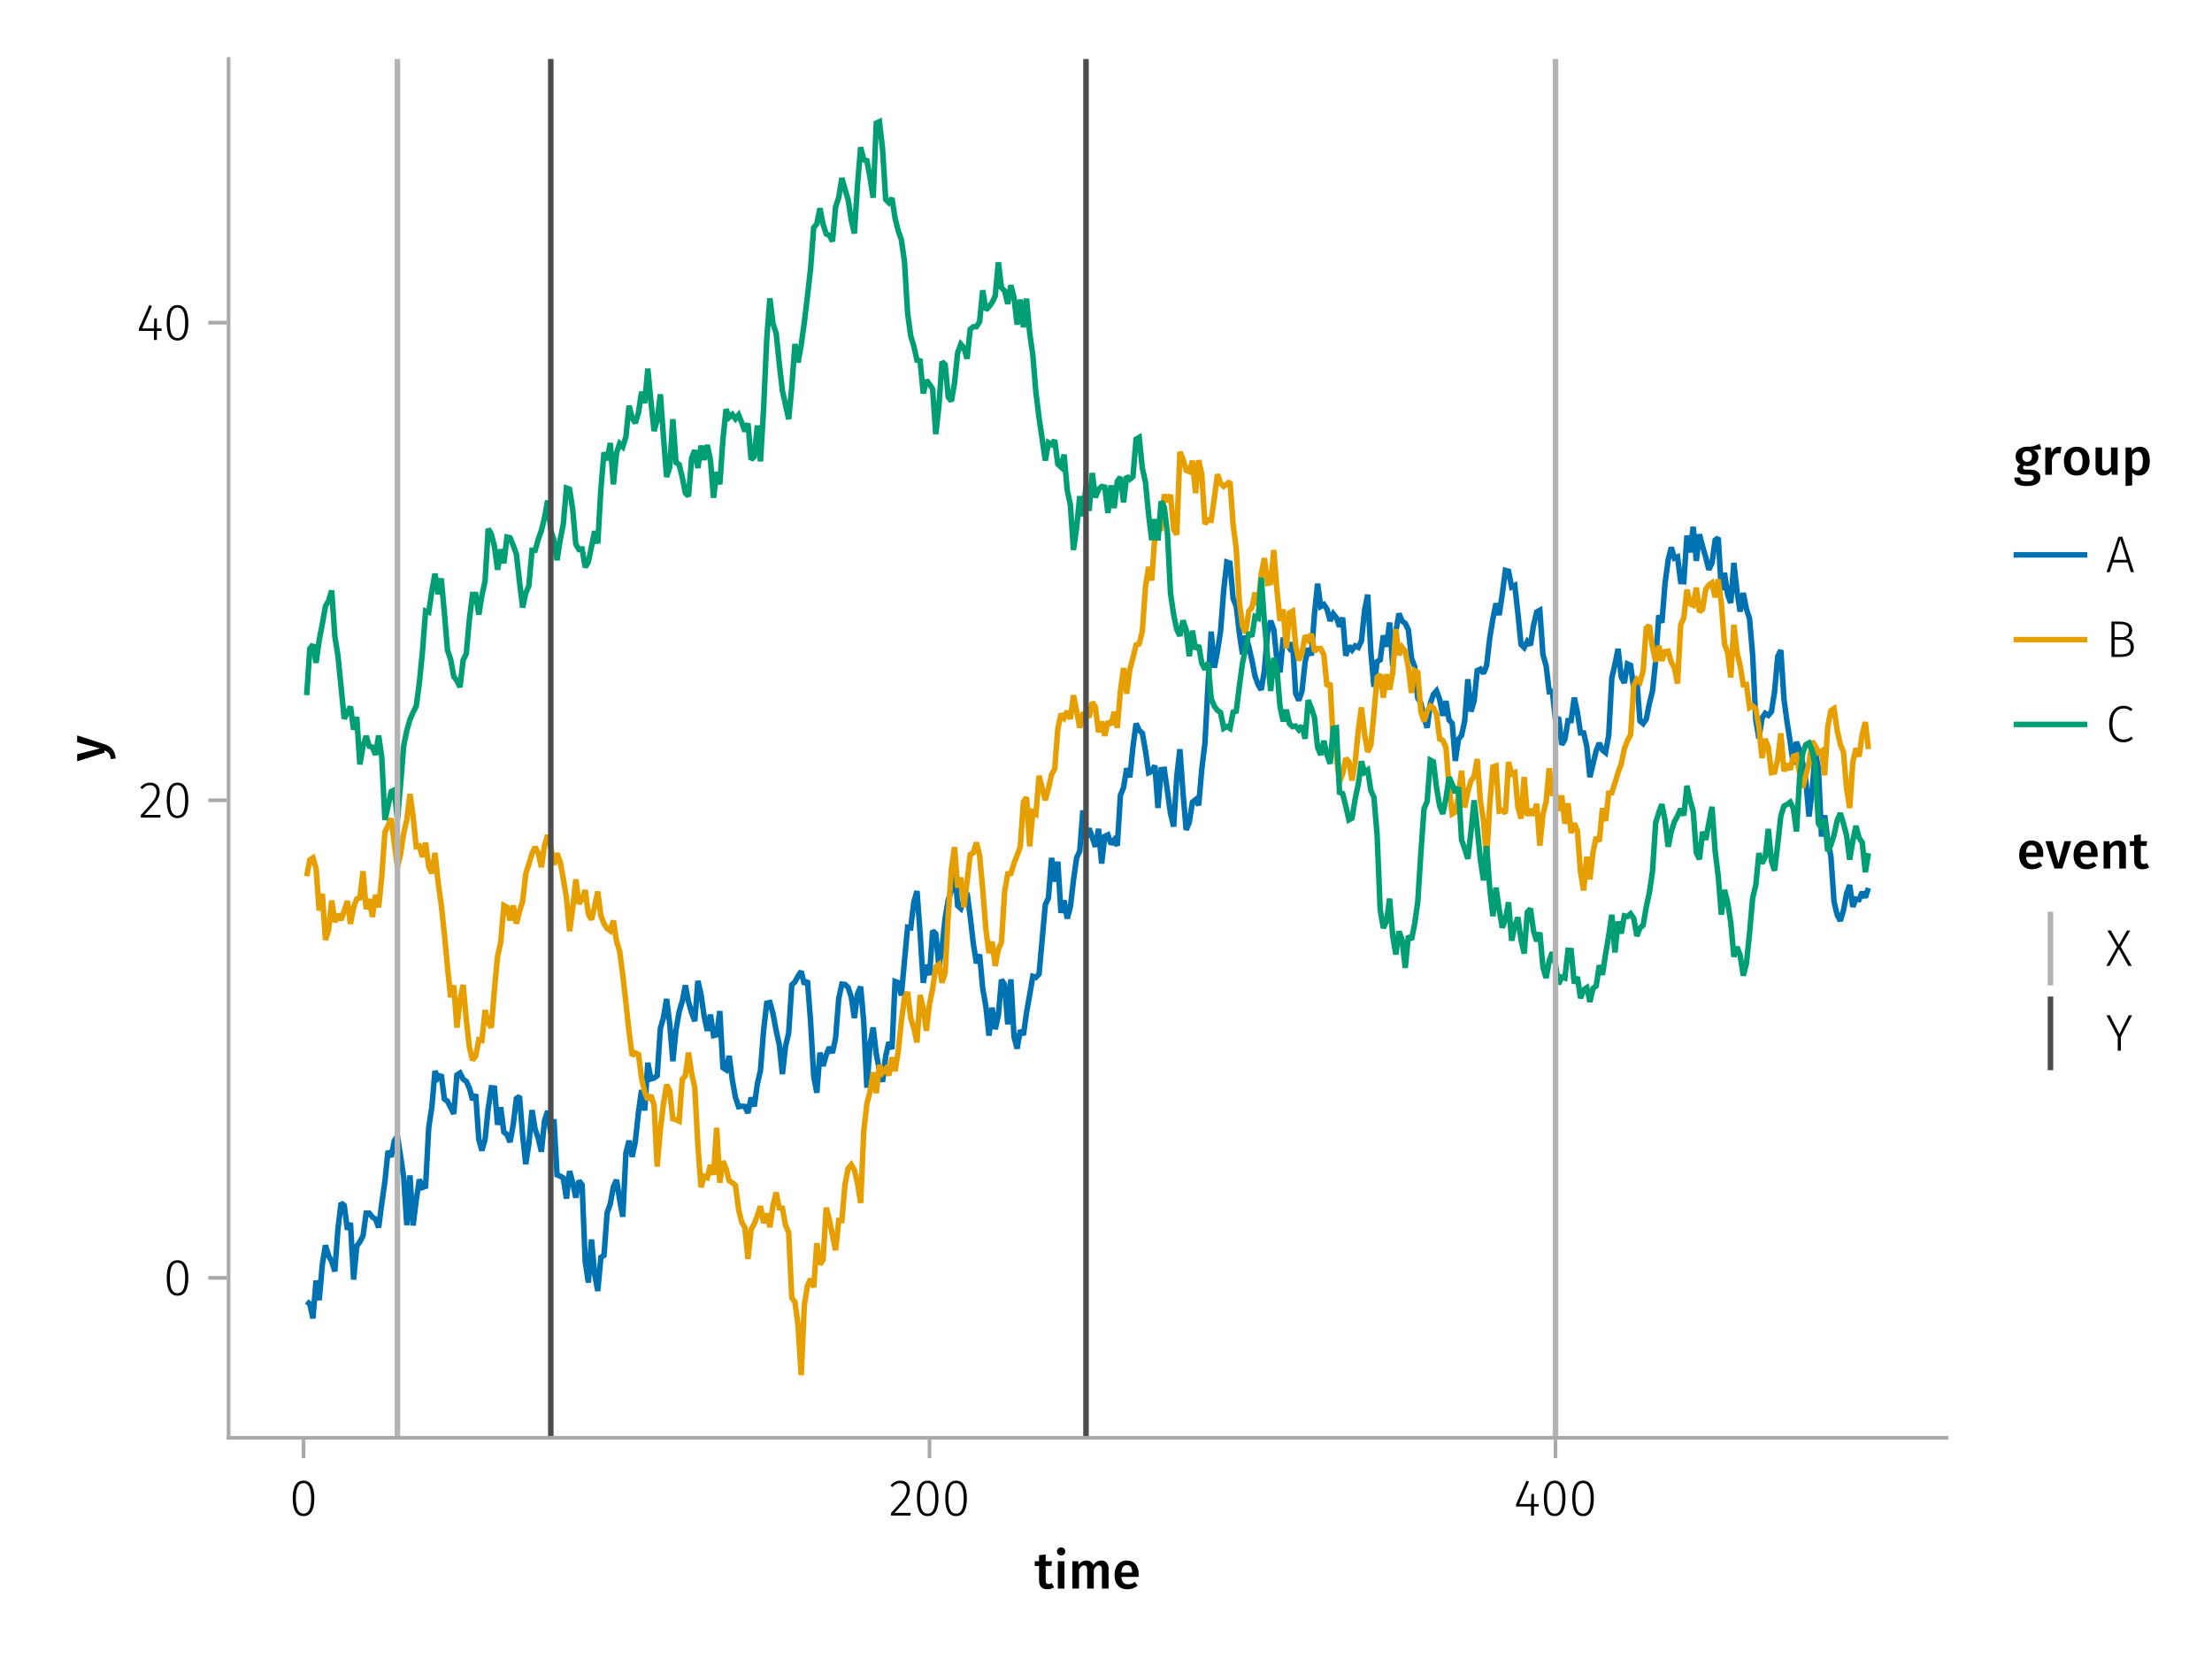 <?xml version="1.0" encoding="UTF-8"?>
<svg xmlns="http://www.w3.org/2000/svg" xmlns:xlink="http://www.w3.org/1999/xlink" width="600" height="450" viewBox="0 0 600 450">
<defs>
<g>
<g id="glyph-0-0-5431f68d">
<path d="M 5.312 -0.344 C 5.051 -0.156 4.758 -0.02 4.438 0.062 C 4.125 0.156 3.797 0.203 3.453 0.203 C 2.723 0.203 2.172 0 1.797 -0.406 C 1.422 -0.812 1.234 -1.414 1.234 -2.219 L 1.234 -6.125 L 0.062 -6.125 L 0.062 -7.406 L 1.234 -7.406 L 1.234 -9.047 L 3.031 -9.25 L 3.031 -7.406 L 4.75 -7.406 L 4.562 -6.125 L 3.031 -6.125 L 3.031 -2.25 C 3.031 -1.883 3.094 -1.625 3.219 -1.469 C 3.344 -1.312 3.539 -1.234 3.812 -1.234 C 4.082 -1.234 4.375 -1.32 4.688 -1.5 Z M 5.312 -0.344 "/>
</g>
<g id="glyph-0-1-5431f68d">
<path d="M 2.875 -7.406 L 2.875 0 L 1.078 0 L 1.078 -7.406 Z M 1.969 -11.156 C 2.301 -11.156 2.57 -11.051 2.781 -10.844 C 2.988 -10.633 3.094 -10.375 3.094 -10.062 C 3.094 -9.758 2.988 -9.504 2.781 -9.297 C 2.57 -9.086 2.301 -8.984 1.969 -8.984 C 1.633 -8.984 1.363 -9.086 1.156 -9.297 C 0.945 -9.504 0.844 -9.758 0.844 -10.062 C 0.844 -10.375 0.945 -10.633 1.156 -10.844 C 1.363 -11.051 1.633 -11.156 1.969 -11.156 Z M 1.969 -11.156 "/>
</g>
<g id="glyph-1-0-5431f68d">
<path d="M 8.938 -7.609 C 9.531 -7.609 10.004 -7.406 10.359 -7 C 10.711 -6.594 10.891 -6.047 10.891 -5.359 L 10.891 0 L 9.094 0 L 9.094 -5.078 C 9.094 -5.867 8.82 -6.266 8.281 -6.266 C 8 -6.266 7.75 -6.172 7.531 -5.984 C 7.32 -5.805 7.109 -5.531 6.891 -5.156 L 6.891 0 L 5.094 0 L 5.094 -5.078 C 5.094 -5.867 4.82 -6.266 4.281 -6.266 C 3.988 -6.266 3.734 -6.172 3.516 -5.984 C 3.305 -5.805 3.094 -5.531 2.875 -5.156 L 2.875 0 L 1.078 0 L 1.078 -7.406 L 2.625 -7.406 L 2.766 -6.438 C 3.328 -7.219 4.039 -7.609 4.906 -7.609 C 5.344 -7.609 5.719 -7.5 6.031 -7.281 C 6.344 -7.062 6.566 -6.758 6.703 -6.375 C 7.004 -6.77 7.332 -7.07 7.688 -7.281 C 8.051 -7.5 8.469 -7.609 8.938 -7.609 Z M 8.938 -7.609 "/>
</g>
<g id="glyph-2-0-5431f68d">
<path d="M 7.156 -3.875 C 7.156 -3.781 7.141 -3.539 7.109 -3.156 L 2.469 -3.156 C 2.52 -2.438 2.703 -1.922 3.016 -1.609 C 3.336 -1.297 3.758 -1.141 4.281 -1.141 C 4.613 -1.141 4.922 -1.191 5.203 -1.297 C 5.492 -1.41 5.801 -1.582 6.125 -1.812 L 6.875 -0.781 C 6.051 -0.125 5.133 0.203 4.125 0.203 C 3 0.203 2.129 -0.141 1.516 -0.828 C 0.91 -1.516 0.609 -2.457 0.609 -3.656 C 0.609 -4.406 0.738 -5.082 1 -5.688 C 1.258 -6.289 1.633 -6.758 2.125 -7.094 C 2.625 -7.438 3.211 -7.609 3.891 -7.609 C 4.93 -7.609 5.734 -7.281 6.297 -6.625 C 6.867 -5.969 7.156 -5.051 7.156 -3.875 Z M 5.375 -4.391 C 5.375 -5.691 4.895 -6.344 3.938 -6.344 C 3.5 -6.344 3.156 -6.18 2.906 -5.859 C 2.656 -5.535 2.508 -5.02 2.469 -4.312 L 5.375 -4.312 Z M 5.375 -4.391 "/>
</g>
<g id="glyph-3-0-5431f68d">
<path d="M 3.844 -9.469 C 4.812 -9.469 5.539 -9.055 6.031 -8.234 C 6.531 -7.422 6.781 -6.223 6.781 -4.641 C 6.781 -3.078 6.531 -1.883 6.031 -1.062 C 5.531 -0.25 4.801 0.156 3.844 0.156 C 2.883 0.156 2.156 -0.25 1.656 -1.062 C 1.164 -1.883 0.922 -3.082 0.922 -4.656 C 0.922 -6.238 1.164 -7.438 1.656 -8.25 C 2.156 -9.062 2.883 -9.469 3.844 -9.469 Z M 3.844 -8.797 C 2.457 -8.797 1.766 -7.414 1.766 -4.656 C 1.766 -1.895 2.457 -0.516 3.844 -0.516 C 4.531 -0.516 5.047 -0.848 5.391 -1.516 C 5.742 -2.191 5.922 -3.234 5.922 -4.641 C 5.922 -6.055 5.742 -7.102 5.391 -7.781 C 5.047 -8.457 4.531 -8.797 3.844 -8.797 Z M 3.844 -8.797 "/>
</g>
<g id="glyph-3-1-5431f68d">
<path d="M 6.766 -3.125 L 6.766 -2.453 L 5.5 -2.453 L 5.5 0 L 4.703 0 L 4.703 -2.453 L 0.625 -2.453 L 0.625 -3.047 L 3.469 -9.469 L 4.156 -9.188 L 1.5 -3.125 L 4.703 -3.125 L 4.797 -5.859 L 5.5 -5.859 L 5.5 -3.125 Z M 6.766 -3.125 "/>
</g>
<g id="glyph-3-2-5431f68d">
<path d="M 7.125 -9.594 L 4.094 -3.75 L 4.094 0 L 3.25 0 L 3.25 -3.734 L 0.188 -9.594 L 1.125 -9.594 L 3.703 -4.5 L 6.234 -9.594 Z M 7.125 -9.594 "/>
</g>
<g id="glyph-4-0-5431f68d">
<path d="M 3.156 -9.469 C 3.938 -9.469 4.555 -9.238 5.016 -8.781 C 5.484 -8.32 5.719 -7.734 5.719 -7.016 C 5.719 -6.41 5.586 -5.844 5.328 -5.312 C 5.078 -4.781 4.68 -4.195 4.141 -3.562 C 3.609 -2.926 2.742 -1.977 1.547 -0.719 L 5.969 -0.719 L 5.859 0 L 0.609 0 L 0.609 -0.688 C 1.879 -2.051 2.789 -3.062 3.344 -3.719 C 3.906 -4.375 4.301 -4.941 4.531 -5.422 C 4.758 -5.898 4.875 -6.414 4.875 -6.969 C 4.875 -7.52 4.711 -7.957 4.391 -8.281 C 4.066 -8.613 3.641 -8.781 3.109 -8.781 C 2.68 -8.781 2.301 -8.691 1.969 -8.516 C 1.633 -8.336 1.316 -8.07 1.016 -7.719 L 0.469 -8.141 C 0.832 -8.586 1.234 -8.922 1.672 -9.141 C 2.109 -9.359 2.602 -9.469 3.156 -9.469 Z M 3.156 -9.469 "/>
</g>
<g id="glyph-4-1-5431f68d">
<path d="M 3.844 -9.469 C 4.812 -9.469 5.539 -9.055 6.031 -8.234 C 6.531 -7.422 6.781 -6.223 6.781 -4.641 C 6.781 -3.078 6.531 -1.883 6.031 -1.062 C 5.531 -0.25 4.801 0.156 3.844 0.156 C 2.883 0.156 2.156 -0.25 1.656 -1.062 C 1.164 -1.883 0.922 -3.082 0.922 -4.656 C 0.922 -6.238 1.164 -7.438 1.656 -8.25 C 2.156 -9.062 2.883 -9.469 3.844 -9.469 Z M 3.844 -8.797 C 2.457 -8.797 1.766 -7.414 1.766 -4.656 C 1.766 -1.895 2.457 -0.516 3.844 -0.516 C 4.531 -0.516 5.047 -0.848 5.391 -1.516 C 5.742 -2.191 5.922 -3.234 5.922 -4.641 C 5.922 -6.055 5.742 -7.102 5.391 -7.781 C 5.047 -8.457 4.531 -8.797 3.844 -8.797 Z M 3.844 -8.797 "/>
</g>
<g id="glyph-5-0-5431f68d">
<path d="M 0.031 -4.656 C 0.945 -4.363 1.656 -3.91 2.156 -3.297 C 2.664 -2.691 2.961 -1.863 3.047 -0.812 L 1.75 -0.625 C 1.676 -1.113 1.57 -1.504 1.438 -1.797 C 1.301 -2.086 1.117 -2.32 0.891 -2.5 C 0.672 -2.676 0.375 -2.844 0 -3 L 0 -2.375 L -7.406 -0.031 L -7.406 -1.938 L -1.188 -3.547 L -7.406 -5.219 L -7.406 -7.062 Z M 0.031 -4.656 "/>
</g>
<g id="glyph-6-0-5431f68d">
<path d="M 3.844 -9.469 C 4.812 -9.469 5.539 -9.055 6.031 -8.234 C 6.531 -7.422 6.781 -6.223 6.781 -4.641 C 6.781 -3.078 6.531 -1.883 6.031 -1.062 C 5.531 -0.25 4.801 0.156 3.844 0.156 C 2.883 0.156 2.156 -0.25 1.656 -1.062 C 1.164 -1.883 0.922 -3.082 0.922 -4.656 C 0.922 -6.238 1.164 -7.438 1.656 -8.25 C 2.156 -9.062 2.883 -9.469 3.844 -9.469 Z M 3.844 -8.797 C 2.457 -8.797 1.766 -7.414 1.766 -4.656 C 1.766 -1.895 2.457 -0.516 3.844 -0.516 C 4.531 -0.516 5.047 -0.848 5.391 -1.516 C 5.742 -2.191 5.922 -3.234 5.922 -4.641 C 5.922 -6.055 5.742 -7.102 5.391 -7.781 C 5.047 -8.457 4.531 -8.797 3.844 -8.797 Z M 3.844 -8.797 "/>
</g>
<g id="glyph-7-0-5431f68d">
<path d="M 3.156 -9.469 C 3.938 -9.469 4.555 -9.238 5.016 -8.781 C 5.484 -8.32 5.719 -7.734 5.719 -7.016 C 5.719 -6.41 5.586 -5.844 5.328 -5.312 C 5.078 -4.781 4.68 -4.195 4.141 -3.562 C 3.609 -2.926 2.742 -1.977 1.547 -0.719 L 5.969 -0.719 L 5.859 0 L 0.609 0 L 0.609 -0.688 C 1.879 -2.051 2.789 -3.062 3.344 -3.719 C 3.906 -4.375 4.301 -4.941 4.531 -5.422 C 4.758 -5.898 4.875 -6.414 4.875 -6.969 C 4.875 -7.52 4.711 -7.957 4.391 -8.281 C 4.066 -8.613 3.641 -8.781 3.109 -8.781 C 2.68 -8.781 2.301 -8.691 1.969 -8.516 C 1.633 -8.336 1.316 -8.07 1.016 -7.719 L 0.469 -8.141 C 0.832 -8.586 1.234 -8.922 1.672 -9.141 C 2.109 -9.359 2.602 -9.469 3.156 -9.469 Z M 3.156 -9.469 "/>
</g>
<g id="glyph-8-0-5431f68d">
<path d="M 3.844 -9.469 C 4.812 -9.469 5.539 -9.055 6.031 -8.234 C 6.531 -7.422 6.781 -6.223 6.781 -4.641 C 6.781 -3.078 6.531 -1.883 6.031 -1.062 C 5.531 -0.25 4.801 0.156 3.844 0.156 C 2.883 0.156 2.156 -0.25 1.656 -1.062 C 1.164 -1.883 0.922 -3.082 0.922 -4.656 C 0.922 -6.238 1.164 -7.438 1.656 -8.25 C 2.156 -9.062 2.883 -9.469 3.844 -9.469 Z M 3.844 -8.797 C 2.457 -8.797 1.766 -7.414 1.766 -4.656 C 1.766 -1.895 2.457 -0.516 3.844 -0.516 C 4.531 -0.516 5.047 -0.848 5.391 -1.516 C 5.742 -2.191 5.922 -3.234 5.922 -4.641 C 5.922 -6.055 5.742 -7.102 5.391 -7.781 C 5.047 -8.457 4.531 -8.797 3.844 -8.797 Z M 3.844 -8.797 "/>
</g>
<g id="glyph-9-0-5431f68d">
<path d="M 6.766 -3.125 L 6.766 -2.453 L 5.5 -2.453 L 5.5 0 L 4.703 0 L 4.703 -2.453 L 0.625 -2.453 L 0.625 -3.047 L 3.469 -9.469 L 4.156 -9.188 L 1.5 -3.125 L 4.703 -3.125 L 4.797 -5.859 L 5.5 -5.859 L 5.5 -3.125 Z M 6.766 -3.125 "/>
</g>
<g id="glyph-10-0-5431f68d">
<path d="M 3.844 -9.469 C 4.812 -9.469 5.539 -9.055 6.031 -8.234 C 6.531 -7.422 6.781 -6.223 6.781 -4.641 C 6.781 -3.078 6.531 -1.883 6.031 -1.062 C 5.531 -0.25 4.801 0.156 3.844 0.156 C 2.883 0.156 2.156 -0.25 1.656 -1.062 C 1.164 -1.883 0.922 -3.082 0.922 -4.656 C 0.922 -6.238 1.164 -7.438 1.656 -8.25 C 2.156 -9.062 2.883 -9.469 3.844 -9.469 Z M 3.844 -8.797 C 2.457 -8.797 1.766 -7.414 1.766 -4.656 C 1.766 -1.895 2.457 -0.516 3.844 -0.516 C 4.531 -0.516 5.047 -0.848 5.391 -1.516 C 5.742 -2.191 5.922 -3.234 5.922 -4.641 C 5.922 -6.055 5.742 -7.102 5.391 -7.781 C 5.047 -8.457 4.531 -8.797 3.844 -8.797 Z M 3.844 -8.797 "/>
</g>
<g id="glyph-11-0-5431f68d">
<path d="M 7.516 -7.016 C 7.035 -6.848 6.32 -6.766 5.375 -6.766 C 5.832 -6.555 6.172 -6.301 6.391 -6 C 6.609 -5.695 6.719 -5.316 6.719 -4.859 C 6.719 -4.367 6.598 -3.938 6.359 -3.562 C 6.117 -3.195 5.77 -2.906 5.312 -2.688 C 4.863 -2.469 4.336 -2.359 3.734 -2.359 C 3.398 -2.359 3.109 -2.398 2.859 -2.484 C 2.648 -2.336 2.547 -2.156 2.547 -1.938 C 2.547 -1.582 2.844 -1.406 3.438 -1.406 L 4.578 -1.406 C 5.117 -1.406 5.594 -1.316 6 -1.141 C 6.406 -0.961 6.719 -0.711 6.938 -0.391 C 7.164 -0.078 7.281 0.281 7.281 0.688 C 7.281 1.438 6.961 2.016 6.328 2.422 C 5.691 2.836 4.773 3.047 3.578 3.047 C 2.723 3.047 2.051 2.957 1.562 2.781 C 1.07 2.602 0.723 2.348 0.516 2.016 C 0.305 1.68 0.203 1.254 0.203 0.734 L 1.812 0.734 C 1.812 0.992 1.859 1.195 1.953 1.344 C 2.055 1.488 2.238 1.598 2.5 1.672 C 2.758 1.754 3.129 1.797 3.609 1.797 C 4.297 1.797 4.773 1.707 5.047 1.531 C 5.328 1.363 5.469 1.125 5.469 0.812 C 5.469 0.531 5.359 0.312 5.141 0.156 C 4.93 0.008 4.625 -0.062 4.219 -0.062 L 3.094 -0.062 C 2.395 -0.062 1.867 -0.195 1.516 -0.469 C 1.16 -0.738 0.984 -1.082 0.984 -1.5 C 0.984 -1.758 1.055 -2.008 1.203 -2.25 C 1.359 -2.5 1.57 -2.707 1.844 -2.875 C 1.395 -3.102 1.066 -3.383 0.859 -3.719 C 0.648 -4.062 0.547 -4.473 0.547 -4.953 C 0.547 -5.484 0.676 -5.945 0.938 -6.344 C 1.195 -6.75 1.555 -7.062 2.016 -7.281 C 2.484 -7.5 3.016 -7.609 3.609 -7.609 C 4.391 -7.598 5.02 -7.66 5.5 -7.797 C 5.988 -7.93 6.508 -8.145 7.062 -8.438 Z M 3.641 -6.391 C 3.234 -6.391 2.914 -6.258 2.688 -6 C 2.469 -5.75 2.359 -5.41 2.359 -4.984 C 2.359 -4.535 2.473 -4.18 2.703 -3.922 C 2.93 -3.66 3.254 -3.531 3.672 -3.531 C 4.098 -3.531 4.422 -3.656 4.641 -3.906 C 4.867 -4.164 4.984 -4.531 4.984 -5 C 4.984 -5.926 4.535 -6.391 3.641 -6.391 Z M 3.641 -6.391 "/>
</g>
<g id="glyph-11-1-5431f68d">
<path d="M 7 0 L 5.453 0 L 5.344 -1.031 C 5.07 -0.613 4.754 -0.301 4.391 -0.094 C 4.023 0.102 3.586 0.203 3.078 0.203 C 2.422 0.203 1.91 0 1.547 -0.406 C 1.191 -0.812 1.016 -1.375 1.016 -2.094 L 1.016 -7.406 L 2.797 -7.406 L 2.797 -2.312 C 2.797 -1.895 2.867 -1.594 3.016 -1.406 C 3.16 -1.227 3.391 -1.141 3.703 -1.141 C 4.273 -1.141 4.773 -1.492 5.203 -2.203 L 5.203 -7.406 L 7 -7.406 Z M 7 0 "/>
</g>
<g id="glyph-12-0-5431f68d">
<path d="M 4.734 -7.609 C 5.004 -7.609 5.25 -7.57 5.469 -7.5 L 5.172 -5.766 C 4.941 -5.828 4.723 -5.859 4.516 -5.859 C 4.066 -5.859 3.719 -5.695 3.469 -5.375 C 3.219 -5.062 3.02 -4.586 2.875 -3.953 L 2.875 0 L 1.078 0 L 1.078 -7.406 L 2.625 -7.406 L 2.797 -5.953 C 2.973 -6.484 3.227 -6.891 3.562 -7.172 C 3.906 -7.461 4.297 -7.609 4.734 -7.609 Z M 4.734 -7.609 "/>
</g>
<g id="glyph-12-1-5431f68d">
<path d="M 4.906 -7.609 C 5.844 -7.609 6.535 -7.27 6.984 -6.594 C 7.43 -5.914 7.656 -4.957 7.656 -3.719 C 7.656 -2.957 7.539 -2.281 7.312 -1.688 C 7.082 -1.094 6.742 -0.629 6.297 -0.297 C 5.859 0.035 5.336 0.203 4.734 0.203 C 3.953 0.203 3.332 -0.066 2.875 -0.609 L 2.875 2.859 L 1.078 3.047 L 1.078 -7.406 L 2.641 -7.406 L 2.75 -6.5 C 3.031 -6.875 3.359 -7.148 3.734 -7.328 C 4.109 -7.516 4.5 -7.609 4.906 -7.609 Z M 4.234 -1.156 C 5.266 -1.156 5.781 -2.004 5.781 -3.703 C 5.781 -4.609 5.66 -5.258 5.422 -5.656 C 5.191 -6.062 4.844 -6.266 4.375 -6.266 C 4.082 -6.266 3.805 -6.172 3.547 -5.984 C 3.285 -5.805 3.062 -5.566 2.875 -5.266 L 2.875 -1.938 C 3.219 -1.414 3.672 -1.156 4.234 -1.156 Z M 4.234 -1.156 "/>
</g>
<g id="glyph-13-0-5431f68d">
<path d="M 4.109 -7.609 C 5.191 -7.609 6.039 -7.258 6.656 -6.562 C 7.27 -5.875 7.578 -4.922 7.578 -3.703 C 7.578 -2.93 7.438 -2.25 7.156 -1.656 C 6.875 -1.062 6.473 -0.602 5.953 -0.281 C 5.43 0.039 4.812 0.203 4.094 0.203 C 3 0.203 2.145 -0.141 1.531 -0.828 C 0.914 -1.523 0.609 -2.484 0.609 -3.703 C 0.609 -4.484 0.742 -5.164 1.016 -5.75 C 1.297 -6.344 1.703 -6.801 2.234 -7.125 C 2.766 -7.445 3.391 -7.609 4.109 -7.609 Z M 4.109 -6.266 C 3.023 -6.266 2.484 -5.41 2.484 -3.703 C 2.484 -2.828 2.617 -2.18 2.891 -1.766 C 3.16 -1.348 3.562 -1.141 4.094 -1.141 C 4.625 -1.141 5.02 -1.348 5.281 -1.766 C 5.551 -2.191 5.688 -2.836 5.688 -3.703 C 5.688 -4.578 5.551 -5.223 5.281 -5.641 C 5.02 -6.055 4.629 -6.266 4.109 -6.266 Z M 4.109 -6.266 "/>
</g>
<g id="glyph-14-0-5431f68d">
<path d="M 6.797 0 L 5.953 -2.625 L 1.922 -2.625 L 1.078 0 L 0.219 0 L 3.438 -9.594 L 4.484 -9.594 L 7.672 0 Z M 2.156 -3.328 L 5.719 -3.328 L 3.953 -8.906 Z M 2.156 -3.328 "/>
</g>
<g id="glyph-14-1-5431f68d">
<path d="M 5.406 -5.078 C 6.062 -5.004 6.594 -4.773 7 -4.391 C 7.406 -4.004 7.609 -3.426 7.609 -2.656 C 7.609 -1.758 7.305 -1.094 6.703 -0.656 C 6.098 -0.219 5.254 0 4.172 0 L 1.547 0 L 1.547 -9.594 L 3.703 -9.594 C 4.805 -9.594 5.66 -9.391 6.266 -8.984 C 6.867 -8.586 7.172 -7.992 7.172 -7.203 C 7.172 -6.609 7.008 -6.129 6.688 -5.766 C 6.363 -5.398 5.938 -5.172 5.406 -5.078 Z M 2.391 -8.891 L 2.391 -5.375 L 4.328 -5.375 C 4.922 -5.375 5.398 -5.531 5.766 -5.844 C 6.129 -6.156 6.312 -6.586 6.312 -7.141 C 6.312 -7.766 6.098 -8.211 5.672 -8.484 C 5.254 -8.754 4.625 -8.891 3.781 -8.891 Z M 4.172 -0.703 C 5.891 -0.703 6.75 -1.352 6.75 -2.656 C 6.75 -3.352 6.535 -3.867 6.109 -4.203 C 5.68 -4.535 5.117 -4.703 4.422 -4.703 L 2.391 -4.703 L 2.391 -0.703 Z M 4.172 -0.703 "/>
</g>
<g id="glyph-14-2-5431f68d">
<path d="M 4.797 -9.75 C 5.328 -9.75 5.773 -9.676 6.141 -9.531 C 6.516 -9.383 6.891 -9.16 7.266 -8.859 L 6.812 -8.297 C 6.488 -8.555 6.176 -8.742 5.875 -8.859 C 5.582 -8.973 5.242 -9.031 4.859 -9.031 C 3.953 -9.031 3.219 -8.68 2.656 -7.984 C 2.094 -7.297 1.812 -6.234 1.812 -4.797 C 1.812 -3.867 1.941 -3.086 2.203 -2.453 C 2.461 -1.816 2.816 -1.348 3.266 -1.047 C 3.723 -0.742 4.238 -0.594 4.812 -0.594 C 5.27 -0.594 5.656 -0.66 5.969 -0.797 C 6.289 -0.93 6.613 -1.129 6.938 -1.391 L 7.375 -0.844 C 6.676 -0.176 5.812 0.156 4.781 0.156 C 4.039 0.156 3.379 -0.035 2.797 -0.422 C 2.211 -0.805 1.754 -1.367 1.422 -2.109 C 1.086 -2.848 0.922 -3.742 0.922 -4.797 C 0.922 -5.859 1.094 -6.758 1.438 -7.5 C 1.781 -8.238 2.242 -8.797 2.828 -9.172 C 3.41 -9.555 4.066 -9.75 4.797 -9.75 Z M 4.797 -9.75 "/>
</g>
<g id="glyph-14-3-5431f68d">
<path d="M 4.062 -5.188 L 7.062 0 L 6.109 0 L 3.562 -4.609 L 1.047 0 L 0.141 0 L 3.062 -5.156 L 0.438 -9.594 L 1.391 -9.594 L 3.562 -5.719 L 5.75 -9.594 L 6.656 -9.594 Z M 4.062 -5.188 "/>
</g>
<g id="glyph-15-0-5431f68d">
<path d="M 7.156 -3.875 C 7.156 -3.781 7.141 -3.539 7.109 -3.156 L 2.469 -3.156 C 2.52 -2.438 2.703 -1.922 3.016 -1.609 C 3.336 -1.297 3.758 -1.141 4.281 -1.141 C 4.613 -1.141 4.922 -1.191 5.203 -1.297 C 5.492 -1.41 5.801 -1.582 6.125 -1.812 L 6.875 -0.781 C 6.051 -0.125 5.133 0.203 4.125 0.203 C 3 0.203 2.129 -0.141 1.516 -0.828 C 0.91 -1.516 0.609 -2.457 0.609 -3.656 C 0.609 -4.406 0.738 -5.082 1 -5.688 C 1.258 -6.289 1.633 -6.758 2.125 -7.094 C 2.625 -7.438 3.211 -7.609 3.891 -7.609 C 4.93 -7.609 5.734 -7.281 6.297 -6.625 C 6.867 -5.969 7.156 -5.051 7.156 -3.875 Z M 5.375 -4.391 C 5.375 -5.691 4.895 -6.344 3.938 -6.344 C 3.5 -6.344 3.156 -6.18 2.906 -5.859 C 2.656 -5.535 2.508 -5.02 2.469 -4.312 L 5.375 -4.312 Z M 5.375 -4.391 "/>
</g>
<g id="glyph-15-1-5431f68d">
<path d="M 7.031 -7.406 L 4.625 0 L 2.484 0 L 0.031 -7.406 L 1.969 -7.406 L 3.562 -1.438 L 5.188 -7.406 Z M 7.031 -7.406 "/>
</g>
<g id="glyph-15-2-5431f68d">
<path d="M 5.312 -0.344 C 5.051 -0.156 4.758 -0.02 4.438 0.062 C 4.125 0.156 3.797 0.203 3.453 0.203 C 2.723 0.203 2.172 0 1.797 -0.406 C 1.422 -0.812 1.234 -1.414 1.234 -2.219 L 1.234 -6.125 L 0.062 -6.125 L 0.062 -7.406 L 1.234 -7.406 L 1.234 -9.047 L 3.031 -9.25 L 3.031 -7.406 L 4.75 -7.406 L 4.562 -6.125 L 3.031 -6.125 L 3.031 -2.25 C 3.031 -1.883 3.094 -1.625 3.219 -1.469 C 3.344 -1.312 3.539 -1.234 3.812 -1.234 C 4.082 -1.234 4.375 -1.32 4.688 -1.5 Z M 5.312 -0.344 "/>
</g>
<g id="glyph-16-0-5431f68d">
<path d="M 5.031 -7.609 C 5.688 -7.609 6.195 -7.41 6.562 -7.016 C 6.938 -6.617 7.125 -6.066 7.125 -5.359 L 7.125 0 L 5.328 0 L 5.328 -5.078 C 5.328 -5.516 5.25 -5.82 5.094 -6 C 4.945 -6.176 4.723 -6.266 4.422 -6.266 C 4.117 -6.266 3.844 -6.172 3.594 -5.984 C 3.344 -5.797 3.102 -5.52 2.875 -5.156 L 2.875 0 L 1.078 0 L 1.078 -7.406 L 2.625 -7.406 L 2.766 -6.438 C 3.379 -7.219 4.133 -7.609 5.031 -7.609 Z M 5.031 -7.609 "/>
</g>
</g>
<clipPath id="clip-0-5431f68d">
<path clip-rule="nonzero" d="M 107 16 L 109 16 L 109 390 L 107 390 Z M 107 16 "/>
</clipPath>
<clipPath id="clip-1-5431f68d">
<path clip-rule="nonzero" d="M 421 16 L 423 16 L 423 390 L 421 390 Z M 421 16 "/>
</clipPath>
<clipPath id="clip-2-5431f68d">
<path clip-rule="nonzero" d="M 148 16 L 151 16 L 151 390 L 148 390 Z M 148 16 "/>
</clipPath>
<clipPath id="clip-3-5431f68d">
<path clip-rule="nonzero" d="M 293 16 L 296 16 L 296 390 L 293 390 Z M 293 16 "/>
</clipPath>
</defs>
<rect x="-60" y="-45" width="720" height="540" fill="rgb(100%, 100%, 100%)" fill-opacity="1"/>
<path fill-rule="nonzero" fill="rgb(100%, 100%, 100%)" fill-opacity="1" d="M 62 390 L 528 390 L 528 16 L 62 16 Z M 62 390 "/>
<g fill="rgb(0%, 0%, 0%)" fill-opacity="1">
<use xlink:href="#glyph-0-0-5431f68d" x="280.608" y="430.89"/>
</g>
<g fill="rgb(0%, 0%, 0%)" fill-opacity="1">
<use xlink:href="#glyph-0-1-5431f68d" x="285.858" y="430.89"/>
</g>
<g fill="rgb(0%, 0%, 0%)" fill-opacity="1">
<use xlink:href="#glyph-1-0-5431f68d" x="289.806" y="430.89"/>
</g>
<g fill="rgb(0%, 0%, 0%)" fill-opacity="1">
<use xlink:href="#glyph-2-0-5431f68d" x="301.706" y="430.89"/>
</g>
<g fill="rgb(0%, 0%, 0%)" fill-opacity="1">
<use xlink:href="#glyph-3-0-5431f68d" x="78.483" y="411.09"/>
</g>
<g fill="rgb(0%, 0%, 0%)" fill-opacity="1">
<use xlink:href="#glyph-4-0-5431f68d" x="241.074" y="411.09"/>
</g>
<g fill="rgb(0%, 0%, 0%)" fill-opacity="1">
<use xlink:href="#glyph-4-1-5431f68d" x="247.78" y="411.09"/>
</g>
<g fill="rgb(0%, 0%, 0%)" fill-opacity="1">
<use xlink:href="#glyph-3-0-5431f68d" x="255.48" y="411.09"/>
</g>
<g fill="rgb(0%, 0%, 0%)" fill-opacity="1">
<use xlink:href="#glyph-3-1-5431f68d" x="410.595" y="411.09"/>
</g>
<g fill="rgb(0%, 0%, 0%)" fill-opacity="1">
<use xlink:href="#glyph-3-0-5431f68d" x="417.847" y="411.09"/>
</g>
<g fill="rgb(0%, 0%, 0%)" fill-opacity="1">
<use xlink:href="#glyph-3-0-5431f68d" x="425.547" y="411.09"/>
</g>
<g fill="rgb(0%, 0%, 0%)" fill-opacity="1">
<use xlink:href="#glyph-5-0-5431f68d" x="28.338" y="206.542"/>
</g>
<g fill="rgb(0%, 0%, 0%)" fill-opacity="1">
<use xlink:href="#glyph-6-0-5431f68d" x="44.3" y="351.302"/>
</g>
<g fill="rgb(0%, 0%, 0%)" fill-opacity="1">
<use xlink:href="#glyph-7-0-5431f68d" x="37.594" y="221.76"/>
</g>
<g fill="rgb(0%, 0%, 0%)" fill-opacity="1">
<use xlink:href="#glyph-8-0-5431f68d" x="44.3" y="221.76"/>
</g>
<g fill="rgb(0%, 0%, 0%)" fill-opacity="1">
<use xlink:href="#glyph-9-0-5431f68d" x="37.048" y="92.218"/>
</g>
<g fill="rgb(0%, 0%, 0%)" fill-opacity="1">
<use xlink:href="#glyph-10-0-5431f68d" x="44.3" y="92.218"/>
</g>
<path fill="none" stroke-width="1.5" stroke-linecap="butt" stroke-linejoin="miter" stroke="rgb(0%, 44.706%, 69.804%)" stroke-opacity="1" stroke-miterlimit="2" d="M 83.184 352.988 L 84.031 353.672 L 84.879 357.605 L 85.73 347.344 L 86.578 352.66 L 87.426 343.02 L 88.277 337.797 L 89.125 340.602 L 89.973 342.184 L 90.824 344.863 L 91.672 333.27 L 92.52 326.297 L 93.371 326.98 L 94.219 333.508 L 95.066 331.734 L 95.918 347.09 L 96.766 338.016 L 97.613 336.82 L 98.465 335.238 L 99.312 329.082 L 100.16 329.07 L 101.012 330.117 L 101.859 330.691 L 102.707 332.965 L 103.559 326.359 L 104.406 320.453 L 105.254 312.207 L 106.105 313.797 L 106.953 309.434 L 107.801 308.156 L 108.652 313.555 L 109.5 319.312 L 110.348 332.324 L 111.199 318.812 L 112.047 332.41 L 112.895 325.598 L 113.746 319.945 L 114.594 322.102 L 115.441 321.77 L 116.293 305.836 L 117.141 300.277 L 117.988 290.523 L 118.84 292.434 L 119.688 291.504 L 120.535 298.094 L 121.387 298.723 L 122.234 300.395 L 123.082 302.129 L 123.934 291.59 L 124.781 291.051 L 125.629 292.73 L 126.48 293.316 L 127.328 295.148 L 128.176 298.344 L 129.027 296.832 L 129.875 309.102 L 130.723 312.066 L 131.574 309.031 L 132.422 300.688 L 133.27 295.055 L 134.121 295.148 L 134.969 305.105 L 135.816 300.355 L 136.668 307.07 L 137.516 307.723 L 138.363 309.781 L 139.215 305.039 L 140.062 298 L 140.91 297.367 L 141.762 307.922 L 142.609 315.797 L 143.457 310.211 L 144.309 301.121 L 145.156 306.285 L 146.004 308.738 L 146.855 312.391 L 147.703 303.969 L 148.551 301.367 L 149.402 307.523 L 150.25 303.594 L 151.098 318.672 L 151.949 319.02 L 152.797 319.535 L 153.645 325.117 L 154.496 317.684 L 155.344 320.789 L 156.191 324.867 L 157.043 320.273 L 157.891 321.359 L 158.738 342.156 L 159.59 347.891 L 160.438 336.207 L 161.289 345.508 L 162.137 350.18 L 162.984 341.062 L 163.836 340.516 L 164.684 328.992 L 165.531 326.535 L 166.383 321.941 L 167.23 320.047 L 168.078 325.465 L 168.93 330.047 L 169.777 312.723 L 170.625 309.422 L 171.477 313.781 L 172.324 309.691 L 173.172 301.766 L 174.023 295.672 L 174.871 301.219 L 175.719 288.266 L 176.57 292.637 L 177.418 292.414 L 178.266 291.789 L 179.117 279.023 L 179.965 276.02 L 180.812 270.961 L 181.664 277.723 L 182.512 287.852 L 183.359 279.422 L 184.211 274.438 L 185.059 271.637 L 185.906 267.277 L 186.758 271.73 L 187.605 274.73 L 188.453 276.98 L 189.305 266.062 L 190.152 269.777 L 191 275.688 L 191.852 279.602 L 192.699 275.219 L 193.547 280.891 L 194.398 280.684 L 195.246 274.25 L 196.094 289.609 L 196.945 290.156 L 197.793 286.41 L 198.641 292.945 L 199.492 297.637 L 200.34 300.195 L 201.188 300.059 L 202.039 300.125 L 202.887 301.898 L 203.734 297.723 L 204.586 300.094 L 205.434 294.012 L 206.281 290.309 L 207.133 279.371 L 207.98 272.102 L 208.828 271.934 L 209.68 274.953 L 210.527 279.547 L 211.375 283.379 L 212.227 291.355 L 213.074 283.801 L 213.922 280.199 L 214.773 267.156 L 215.621 266.336 L 216.469 264.762 L 217.32 263.469 L 218.168 266.953 L 219.016 265.969 L 219.867 276.996 L 220.715 291.891 L 221.562 296.406 L 222.414 285.535 L 223.262 289.137 L 224.109 286.129 L 224.961 284.074 L 225.809 285.594 L 226.656 281.562 L 227.508 270.785 L 228.355 266.938 L 229.203 267.031 L 230.055 267.84 L 230.902 270.379 L 231.75 276.137 L 232.602 269.551 L 233.449 267.637 L 234.297 277.367 L 235.148 295.039 L 235.996 283.191 L 236.844 278.707 L 237.695 285.953 L 238.543 290.195 L 239.391 293.422 L 240.242 286.5 L 241.09 282.707 L 241.938 284.562 L 242.789 266.227 L 243.637 266.543 L 244.484 270.02 L 245.336 260.672 L 246.184 251.508 L 247.031 251.648 L 247.883 244.699 L 248.73 241.711 L 249.578 253.148 L 250.43 266.598 L 251.277 261.715 L 252.129 264.477 L 252.977 252.465 L 253.824 253.266 L 254.676 262.219 L 255.523 256.887 L 256.371 249 L 257.223 244.023 L 258.07 241.594 L 258.918 234.633 L 259.77 245.672 L 260.617 246.445 L 261.465 243.895 L 262.316 242.152 L 263.164 248.594 L 264.012 255.938 L 264.863 261.293 L 265.711 258.906 L 266.559 268.102 L 267.41 272.941 L 268.258 280.906 L 269.105 273.324 L 269.957 279.152 L 270.805 275.359 L 271.652 265.754 L 272.504 267.074 L 273.352 277.863 L 274.199 265.641 L 275.051 281.234 L 275.898 284.434 L 276.746 279.461 L 277.598 280.727 L 278.445 274.664 L 279.293 269.895 L 280.145 264.836 L 280.992 265.113 L 281.84 264.172 L 282.691 254.777 L 283.539 245.395 L 284.387 243.578 L 285.238 232.695 L 286.086 239.133 L 286.934 233.738 L 287.785 247.605 L 288.633 244.25 L 289.48 249.145 L 290.332 246.059 L 291.18 238.746 L 292.027 232.688 L 292.879 230.848 L 293.727 219.828 L 294.574 227.449 L 295.426 224.715 L 296.273 227.129 L 297.121 229.672 L 297.973 224.824 L 298.82 234.242 L 299.668 226.848 L 300.52 226.461 L 301.367 228.973 L 302.215 227.848 L 303.066 229.383 L 303.914 215.727 L 304.762 213.602 L 305.613 208.402 L 306.461 210.828 L 307.309 202.605 L 308.16 196.258 L 309.008 198.09 L 309.855 198.859 L 310.707 203.656 L 311.555 209.598 L 312.402 209.219 L 313.254 207.672 L 314.102 219.152 L 314.949 208.762 L 315.801 208.676 L 316.648 214.543 L 317.496 220.625 L 318.348 224.199 L 319.195 210.695 L 320.043 203.223 L 320.895 215.074 L 321.742 225.098 L 322.59 223.031 L 323.441 217.57 L 324.289 216.906 L 325.137 218.422 L 325.988 208.578 L 326.836 201.582 L 327.684 185.605 L 328.535 171.328 L 329.383 181.125 L 330.23 176.672 L 331.082 171.184 L 331.93 160.031 L 332.777 152.461 L 333.629 152.758 L 334.477 162.348 L 335.324 164.41 L 336.176 171.703 L 337.023 177.465 L 337.871 172.465 L 338.723 175.305 L 339.57 179.031 L 340.422 183.387 L 341.27 185.723 L 342.117 187.121 L 342.969 181.801 L 343.816 171.656 L 344.664 168.387 L 345.516 170.762 L 346.363 179.133 L 347.211 182.383 L 348.062 173.008 L 348.91 174.594 L 349.758 175.773 L 350.609 174.371 L 351.457 188.121 L 352.305 189.977 L 353.156 187.496 L 354.004 179.645 L 354.852 175.836 L 355.703 177.773 L 356.551 166.496 L 357.398 158.32 L 358.25 164.492 L 359.098 163.965 L 359.945 165.23 L 360.797 168.398 L 361.645 166.496 L 362.492 167.566 L 363.344 169.98 L 364.191 167.527 L 365.039 177.867 L 365.891 175.215 L 366.738 176.309 L 367.586 175.203 L 368.438 175.609 L 369.285 173.84 L 370.133 165.586 L 370.984 161.301 L 371.832 176.758 L 372.68 186.281 L 373.531 179.461 L 374.379 178.969 L 375.227 172.371 L 376.078 175.406 L 376.926 168.852 L 377.773 180.762 L 378.625 171.227 L 379.473 166.422 L 380.32 168.461 L 381.172 169.086 L 382.02 170.887 L 382.867 178.512 L 383.719 180.824 L 384.566 189.34 L 385.414 190.719 L 386.266 194.613 L 387.113 197.402 L 387.961 190.848 L 388.812 188.363 L 389.66 187.391 L 390.508 189.711 L 391.359 194.145 L 392.207 190.16 L 393.055 195.27 L 393.906 196.227 L 394.754 206.406 L 395.602 200.52 L 396.453 199.441 L 397.301 195.504 L 398.148 184.242 L 399 192.988 L 399.848 190.164 L 400.695 181.902 L 401.547 181.492 L 402.395 182.652 L 403.242 180.484 L 404.094 173.027 L 404.941 167.887 L 405.789 163.68 L 406.641 166.82 L 407.488 161.145 L 408.336 154.73 L 409.188 154.953 L 410.035 159.203 L 410.883 158.785 L 411.734 166.457 L 412.582 174.812 L 413.43 175.656 L 414.281 173.984 L 415.129 174.977 L 415.977 169.539 L 416.828 166 L 417.676 165.531 L 418.523 177.57 L 419.375 180.578 L 420.223 187.617 L 421.07 187.535 L 421.922 195.277 L 422.77 194.625 L 423.617 201.996 L 424.469 200.586 L 425.316 195.465 L 426.164 195.457 L 427.016 189.219 L 427.863 193.203 L 428.711 198.805 L 429.562 198.816 L 430.41 202.426 L 431.262 210.789 L 432.109 207.172 L 432.957 203.684 L 433.809 201.547 L 434.656 203.43 L 435.504 204.129 L 436.355 199.488 L 437.203 183.875 L 438.051 180.168 L 438.902 176.016 L 439.75 183.57 L 440.598 185.242 L 441.449 180.09 L 442.297 180.48 L 443.145 186.719 L 443.996 184.758 L 444.844 195.566 L 445.691 196.281 L 446.543 195.043 L 447.391 190.855 L 448.238 187.402 L 449.09 179.32 L 449.938 166.906 L 450.785 168.922 L 451.637 158.254 L 452.484 151.895 L 453.332 148.473 L 454.184 151.383 L 455.031 151.043 L 455.879 157.754 L 456.73 157.785 L 457.578 145.281 L 458.426 149.828 L 459.277 142.902 L 460.125 152.137 L 460.973 144.953 L 461.824 148.184 L 462.672 151.137 L 463.52 154.52 L 464.371 152.699 L 465.219 146.539 L 466.066 145.879 L 466.918 160.035 L 467.766 155.383 L 468.613 161.281 L 469.465 163.551 L 470.312 152.672 L 471.16 160.426 L 472.012 165.895 L 472.859 160.848 L 473.707 165.141 L 474.559 167.832 L 475.406 177.719 L 476.254 195.348 L 477.105 200.27 L 477.953 194.758 L 478.801 193.5 L 479.652 194.039 L 480.5 193.031 L 481.348 187.645 L 482.199 178.074 L 483.047 176.367 L 483.895 189.66 L 484.746 195.922 L 485.594 201.27 L 486.441 207.379 L 487.293 201.234 L 488.141 203.609 L 488.988 207.039 L 489.84 211.789 L 490.688 221.48 L 491.535 214.418 L 492.387 203.969 L 493.234 208.398 L 494.082 226.906 L 494.934 221.148 L 495.781 227.914 L 496.629 232.34 L 497.48 244.574 L 498.328 248.145 L 499.176 249.777 L 500.027 246.965 L 500.875 242.383 L 501.723 240.066 L 502.574 245.965 L 503.422 243.871 L 504.27 243.996 L 505.121 241.977 L 505.969 243.445 L 506.816 240.875 "/>
<path fill="none" stroke-width="1.5" stroke-linecap="butt" stroke-linejoin="miter" stroke="rgb(90.196%, 62.353%, 0%)" stroke-opacity="1" stroke-miterlimit="2" d="M 83.184 237.688 L 84.031 233.25 L 84.879 232.695 L 85.73 235.594 L 86.578 246.996 L 87.426 242.445 L 88.277 254.965 L 89.125 252.297 L 89.973 244.262 L 90.824 250.098 L 91.672 247.969 L 92.52 249.555 L 93.371 247.035 L 94.219 244.414 L 95.066 250.613 L 95.918 246.074 L 96.766 243.836 L 97.613 243.566 L 98.465 236.328 L 99.312 246.594 L 100.16 243.898 L 101.012 248.699 L 101.859 242.734 L 102.707 246.09 L 103.559 237.664 L 104.406 225.68 L 105.254 223.965 L 106.105 222.008 L 106.953 228.836 L 107.801 235.16 L 108.652 231.723 L 109.5 226.02 L 110.348 222.359 L 111.199 215.379 L 112.047 221.395 L 112.895 229.668 L 113.746 229.484 L 114.594 232.445 L 115.441 228.57 L 116.293 235.078 L 117.141 236.883 L 117.988 231.34 L 118.84 239.41 L 119.688 245.375 L 120.535 253.316 L 121.387 262.453 L 122.234 270.465 L 123.082 267.289 L 123.934 278.75 L 124.781 271.219 L 125.629 267.16 L 126.48 276.555 L 127.328 284.098 L 128.176 287.562 L 129.027 286.469 L 129.875 282.008 L 130.723 282.199 L 131.574 274.008 L 132.422 277.461 L 133.27 278.715 L 134.121 268.289 L 134.969 259.379 L 135.816 255.66 L 136.668 245.609 L 137.516 246.074 L 138.363 249.645 L 139.215 245.613 L 140.062 250.527 L 140.91 247.238 L 141.762 244.453 L 142.609 237.027 L 143.457 234.379 L 144.309 231.523 L 145.156 229.746 L 146.004 231.414 L 146.855 235.23 L 147.703 229.312 L 148.551 226.527 L 149.402 229.738 L 150.25 234.539 L 151.098 231.469 L 151.949 233.758 L 152.797 238.387 L 153.645 243.469 L 154.496 252.57 L 155.344 246.434 L 156.191 238.535 L 157.043 245.129 L 157.891 243.906 L 158.738 241.457 L 159.59 247.938 L 160.438 249.453 L 161.289 245.852 L 162.137 241.828 L 162.984 248.336 L 163.836 250.547 L 164.684 251.883 L 165.531 252.504 L 166.383 249.699 L 167.23 255.254 L 168.078 258.066 L 168.93 264.531 L 169.777 272.047 L 170.625 279.871 L 171.477 286.332 L 172.324 285.621 L 173.172 286.004 L 174.023 292.426 L 174.871 296.27 L 175.719 298.301 L 176.57 297.082 L 177.418 299.793 L 178.266 316.426 L 179.117 306.406 L 179.965 299.395 L 180.812 294.23 L 181.664 295.867 L 182.512 303.504 L 183.359 303.695 L 184.211 304.105 L 185.059 292.766 L 185.906 291.805 L 186.758 285.504 L 187.605 291.238 L 188.453 294.977 L 189.305 310.797 L 190.152 322.039 L 191 319.086 L 191.852 319.426 L 192.699 315.992 L 193.547 318.641 L 194.398 305.895 L 195.246 320.805 L 196.094 314.949 L 196.945 317.016 L 197.793 320.27 L 198.641 320.805 L 199.492 321.527 L 200.34 328.027 L 201.188 331.523 L 202.039 332.934 L 202.887 341.488 L 203.734 333.449 L 204.586 331.996 L 205.434 329.75 L 206.281 327.191 L 207.133 331.73 L 207.98 329.184 L 208.828 332.867 L 209.68 326.926 L 210.527 323.469 L 211.375 327.656 L 212.227 327.734 L 213.074 332.402 L 213.922 334.254 L 214.773 352.043 L 215.621 353.172 L 216.469 359.395 L 217.32 373 L 218.168 354.07 L 219.016 348.734 L 219.867 346.926 L 220.715 349.191 L 221.562 337.215 L 222.414 342.984 L 223.262 341.699 L 224.109 327.586 L 224.961 330.824 L 225.809 335.027 L 226.656 339.117 L 227.508 331.039 L 228.355 331.062 L 229.203 321.273 L 230.055 316.945 L 230.902 315.902 L 231.75 317.371 L 232.602 320.914 L 233.449 326.312 L 234.297 306.672 L 235.148 299.32 L 235.996 296.094 L 236.844 290.855 L 237.695 296.508 L 238.543 288.836 L 239.391 290.938 L 240.242 289.902 L 241.09 291.727 L 241.938 286.812 L 242.789 290.539 L 243.637 285.227 L 244.484 277.141 L 245.336 270.656 L 246.184 269.094 L 247.031 276.141 L 247.883 278.898 L 248.73 282.754 L 249.578 269.914 L 250.43 273.598 L 251.277 279.582 L 252.129 272.312 L 252.977 268.234 L 253.824 262.242 L 254.676 261.59 L 255.523 266.566 L 256.371 263.754 L 257.223 247.852 L 258.07 235.652 L 258.918 229.785 L 259.77 240.742 L 260.617 238.035 L 261.465 246.098 L 262.316 239.168 L 263.164 231.816 L 264.012 231.305 L 264.863 228.535 L 265.711 232.02 L 266.559 241.199 L 267.41 252.02 L 268.258 258.52 L 269.105 255.422 L 269.957 262.02 L 270.805 257.484 L 271.652 255.586 L 272.504 241.855 L 273.352 237.027 L 274.199 236.949 L 275.051 234.152 L 275.898 231.984 L 276.746 229.664 L 277.598 217.547 L 278.445 216.277 L 279.293 229.57 L 280.145 220.258 L 280.992 220.816 L 281.84 210.43 L 282.691 213.77 L 283.539 217.043 L 284.387 213.871 L 285.238 210.086 L 286.086 208.559 L 286.934 197.66 L 287.785 193.668 L 288.633 194.734 L 289.48 192.887 L 290.332 195.023 L 291.18 188.598 L 292.027 192.82 L 292.879 197.379 L 293.727 193.738 L 294.574 193.609 L 295.426 194.539 L 296.273 190.473 L 297.121 191.773 L 297.973 198.586 L 298.82 195.734 L 299.668 199.586 L 300.52 195.684 L 301.367 196.621 L 302.215 193.105 L 303.066 197.434 L 303.914 187.402 L 304.762 181.203 L 305.613 188.168 L 306.461 181.625 L 307.309 178.426 L 308.16 174.98 L 309.008 174.648 L 309.855 171.176 L 310.707 159.172 L 311.555 153.781 L 312.402 157.453 L 313.254 145.316 L 314.102 143.32 L 314.949 143.352 L 315.801 134.125 L 316.648 136.094 L 317.496 134.207 L 318.348 143.656 L 319.195 145.012 L 320.043 122.578 L 320.895 124.52 L 321.742 127.594 L 322.59 127.906 L 323.441 124.977 L 324.289 133.766 L 325.137 124.836 L 325.988 128.727 L 326.836 142.141 L 327.684 141.035 L 328.535 141.137 L 329.383 135.121 L 330.23 128.66 L 331.082 131.078 L 331.93 131.926 L 332.777 131.301 L 333.629 130.613 L 334.477 142.266 L 335.324 148.812 L 336.176 163.375 L 337.023 169.719 L 337.871 171.711 L 338.723 165.793 L 339.57 164.82 L 340.422 160.75 L 341.27 164.148 L 342.117 155.645 L 342.969 151.395 L 343.816 158.215 L 344.664 158.027 L 345.516 149.203 L 346.363 159.988 L 347.211 168.391 L 348.062 165.332 L 348.91 175.859 L 349.758 166.262 L 350.609 165.797 L 351.457 175.215 L 352.305 179.145 L 353.156 177.113 L 354.004 172.41 L 354.852 173.551 L 355.703 171.977 L 356.551 176.703 L 357.398 175.922 L 358.25 175.938 L 359.098 177.637 L 359.945 186.188 L 360.797 185.266 L 361.645 201.18 L 362.492 205.125 L 363.344 212.141 L 364.191 209.902 L 365.039 205.703 L 365.891 206.586 L 366.738 211.684 L 367.586 206.828 L 368.438 198.016 L 369.285 191.883 L 370.133 199.078 L 370.984 203.961 L 371.832 202.141 L 372.68 193.477 L 373.531 183.77 L 374.379 182.957 L 375.227 189.23 L 376.078 182.906 L 376.926 187.031 L 377.773 182.496 L 378.625 170.656 L 379.473 177.707 L 380.32 175.566 L 381.172 176.637 L 382.02 181.145 L 382.867 187.953 L 383.719 181.895 L 384.566 182.445 L 385.414 193.059 L 386.266 195.691 L 387.113 192.898 L 387.961 191.473 L 388.812 192.008 L 389.66 193.734 L 390.508 200.457 L 391.359 200.836 L 392.207 202.676 L 393.055 213.57 L 393.906 220.777 L 394.754 220.297 L 395.602 215.586 L 396.453 209.059 L 397.301 219.02 L 398.148 214.723 L 399 211.762 L 399.848 210.582 L 400.695 205.879 L 401.547 217.016 L 402.395 222.664 L 403.242 233.113 L 404.094 218.148 L 404.941 208.047 L 405.789 207.746 L 406.641 220.023 L 407.488 219.812 L 408.336 220.555 L 409.188 206.719 L 410.035 209.941 L 410.883 209.566 L 411.734 218.961 L 412.582 222.035 L 413.43 210.746 L 414.281 221.234 L 415.129 219.551 L 415.977 221.137 L 416.828 218.023 L 417.676 229.387 L 418.523 220.918 L 419.375 217.508 L 420.223 208.398 L 421.07 215.215 L 421.922 215.168 L 422.77 219.906 L 423.617 215.777 L 424.469 223.449 L 425.316 217.883 L 426.164 225.934 L 427.016 223.32 L 427.863 225.363 L 428.711 236.578 L 429.562 241.512 L 430.41 232.414 L 431.262 238.508 L 432.109 231.066 L 432.957 227.074 L 433.809 228.211 L 434.656 219.223 L 435.504 222.699 L 436.355 215.152 L 437.203 215.039 L 438.051 212.34 L 438.902 209.543 L 439.75 207.203 L 440.598 203.09 L 441.449 200.871 L 442.297 199.332 L 443.145 185.996 L 443.996 184.285 L 444.844 185.016 L 445.691 181.969 L 446.543 170.383 L 447.391 169.648 L 448.238 175.543 L 449.09 179.457 L 449.938 175.168 L 450.785 179.227 L 451.637 176.75 L 452.484 176.629 L 453.332 179.641 L 454.184 181.168 L 455.031 185.402 L 455.879 169.496 L 456.73 167.582 L 457.578 159.918 L 458.426 163.797 L 459.277 164.164 L 460.125 159.402 L 460.973 165.961 L 461.824 165.242 L 462.672 159.84 L 463.52 158.664 L 464.371 158.094 L 465.219 162.027 L 466.066 157.141 L 466.918 163.797 L 467.766 174.598 L 468.613 177.102 L 469.465 183.738 L 470.312 169.48 L 471.16 176.895 L 472.012 180.559 L 472.859 185.75 L 473.707 185.656 L 474.559 191.953 L 475.406 191.496 L 476.254 192.246 L 477.105 197.223 L 477.953 205.609 L 478.801 200.434 L 479.652 202.715 L 480.5 209.59 L 481.348 209.434 L 482.199 205.953 L 483.047 198.91 L 483.895 209.172 L 484.746 207.238 L 485.594 208.77 L 486.441 205.141 L 487.293 204.848 L 488.141 210.004 L 488.988 213.672 L 489.84 210.305 L 490.688 206.98 L 491.535 201.09 L 492.387 202.301 L 493.234 204.152 L 494.082 203.684 L 494.934 210.281 L 495.781 197.105 L 496.629 192.746 L 497.48 192.188 L 498.328 198.113 L 499.176 201.879 L 500.027 203.953 L 500.875 213.832 L 501.723 219.188 L 502.574 206.688 L 503.422 202.996 L 504.27 205.188 L 505.121 199.16 L 505.969 195.867 L 506.816 203.188 "/>
<path fill="none" stroke-width="1.5" stroke-linecap="butt" stroke-linejoin="miter" stroke="rgb(0%, 61.961%, 45.098%)" stroke-opacity="1" stroke-miterlimit="2" d="M 83.184 188.562 L 84.031 175.984 L 84.879 174.848 L 85.73 179.793 L 86.578 173.68 L 87.426 169.23 L 88.277 164.406 L 89.125 162.973 L 89.973 160.184 L 90.824 172.602 L 91.672 177.895 L 92.52 186.371 L 93.371 194.93 L 94.219 193.273 L 95.066 191.676 L 95.918 197.918 L 96.766 194.492 L 97.613 207.348 L 98.465 202.445 L 99.312 199.625 L 100.16 202.426 L 101.012 202.668 L 101.859 204.754 L 102.707 199.512 L 103.559 205.434 L 104.406 222.406 L 105.254 218.715 L 106.105 214.707 L 106.953 214.289 L 107.801 222.25 L 108.652 212.82 L 109.5 202.301 L 110.348 198.168 L 111.199 195.18 L 112.047 193.234 L 112.895 191.566 L 113.746 185.258 L 114.594 176.707 L 115.441 165.758 L 116.293 166.07 L 117.141 160.32 L 117.988 155.598 L 118.84 161.18 L 119.688 156.902 L 120.535 166.246 L 121.387 176.367 L 122.234 178.848 L 123.082 183.535 L 123.934 184.562 L 124.781 186.391 L 125.629 179.047 L 126.48 177.297 L 127.328 167.914 L 128.176 161.246 L 129.027 161.246 L 129.875 166.711 L 130.723 161.496 L 131.574 157.598 L 132.422 143.441 L 133.27 144.859 L 134.121 148.23 L 134.969 154.555 L 135.816 149.012 L 136.668 152.77 L 137.516 145.684 L 138.363 145.871 L 139.215 147.965 L 140.062 150.285 L 140.91 157.738 L 141.762 164.793 L 142.609 160.867 L 143.457 158.879 L 144.309 149.254 L 145.156 149.273 L 146.004 146.277 L 146.855 143.914 L 147.703 140.395 L 148.551 135.773 L 149.402 143.859 L 150.25 146.477 L 151.098 151.945 L 151.949 146.477 L 152.797 142.121 L 153.645 132.379 L 154.496 132.699 L 155.344 138.199 L 156.191 147.586 L 157.043 149.047 L 157.891 148.926 L 158.738 153.863 L 159.59 152.41 L 160.438 148.301 L 161.289 144.098 L 162.137 147.422 L 162.984 132.746 L 163.836 122.734 L 164.684 124.797 L 165.531 120.172 L 166.383 131.379 L 167.23 122.93 L 168.078 120.336 L 168.93 121.176 L 169.777 118.469 L 170.625 110.059 L 171.477 113.344 L 172.324 114.75 L 173.172 112.004 L 174.023 106.27 L 174.871 109.34 L 175.719 99.996 L 176.57 108.977 L 177.418 116.918 L 178.266 113.852 L 179.117 106.957 L 179.965 118.473 L 180.812 129.375 L 181.664 126.727 L 182.512 113.703 L 183.359 125.465 L 184.211 125.984 L 185.059 129.43 L 185.906 133.719 L 186.758 134.574 L 187.605 124.246 L 188.453 122.137 L 189.305 126.941 L 190.152 120.883 L 191 124.734 L 191.852 120.719 L 192.699 124.723 L 193.547 135.023 L 194.398 128.027 L 195.246 131.355 L 196.094 119.211 L 196.945 111.004 L 197.793 113.199 L 198.641 112.43 L 199.492 113.609 L 200.34 112.551 L 201.188 114.582 L 202.039 116.992 L 202.887 114.844 L 203.734 124.648 L 204.586 123.883 L 205.434 115.406 L 206.281 125.141 L 207.133 110.637 L 207.98 91.879 L 208.828 80.922 L 209.68 87.789 L 210.527 90.359 L 211.375 98.574 L 212.227 105.984 L 213.074 109.801 L 213.922 113.695 L 214.773 104.934 L 215.621 93.316 L 216.469 98.324 L 217.32 93.539 L 218.168 87.457 L 219.016 80.359 L 219.867 72.895 L 220.715 61.746 L 221.562 60.727 L 222.414 56.496 L 223.262 60.848 L 224.109 63.461 L 224.961 63.824 L 225.809 65.461 L 226.656 56.137 L 227.508 53.527 L 228.355 48.289 L 229.203 51.352 L 230.055 54.199 L 230.902 59.699 L 231.75 63.332 L 232.602 50.109 L 233.449 39.949 L 234.297 43.348 L 235.148 43.578 L 235.996 48.211 L 236.844 53.629 L 237.695 33.402 L 238.543 33 L 239.391 40.379 L 240.242 54.109 L 241.09 54.949 L 241.938 53.738 L 242.789 59.184 L 243.637 62.555 L 244.484 65.012 L 245.336 70.902 L 246.184 84.867 L 247.031 91.109 L 247.883 93.93 L 248.73 97.727 L 249.578 97.902 L 250.43 106.719 L 251.277 103.141 L 252.129 104.215 L 252.977 105.559 L 253.824 117.754 L 254.676 110.109 L 255.523 98.121 L 256.371 98.898 L 257.223 107.75 L 258.07 108.797 L 258.918 103.793 L 259.77 95.684 L 260.617 93.371 L 261.465 94.352 L 262.316 97.312 L 263.164 89.34 L 264.012 88.621 L 264.863 88.609 L 265.711 87.266 L 266.559 78.738 L 267.41 84.094 L 268.258 83.203 L 269.105 82.047 L 269.957 80.277 L 270.805 71.164 L 271.652 78.043 L 272.504 78.891 L 273.352 82.441 L 274.199 77.363 L 275.051 80.785 L 275.898 88.051 L 276.746 81.277 L 277.598 88.781 L 278.445 81.012 L 279.293 90.262 L 280.145 96.25 L 280.992 106.449 L 281.84 113.309 L 282.691 119.094 L 283.539 124.922 L 284.387 120.055 L 285.238 120.578 L 286.086 119.398 L 286.934 125.895 L 287.785 126.691 L 288.633 123.32 L 289.48 132.922 L 290.332 136.914 L 291.18 149.18 L 292.027 143.156 L 292.879 134.602 L 293.727 140.004 L 294.574 131.926 L 295.426 138.566 L 296.273 128.301 L 297.121 134.93 L 297.973 132.762 L 298.82 131.961 L 299.668 132.125 L 300.52 139.152 L 301.367 131.648 L 302.215 137.812 L 303.066 130.555 L 303.914 129.414 L 304.762 136.281 L 305.613 129.16 L 306.461 129.98 L 307.309 129.281 L 308.16 119.152 L 309.008 118.641 L 309.855 126.957 L 310.707 130.812 L 311.555 139.527 L 312.402 146.496 L 313.254 140.828 L 314.102 146.57 L 314.949 136.008 L 315.801 137.57 L 316.648 144.375 L 317.496 160.918 L 318.348 166.734 L 319.195 170.738 L 320.043 172.469 L 320.895 168.297 L 321.742 170.801 L 322.59 177.996 L 323.441 171.07 L 324.289 176.082 L 325.137 175.047 L 325.988 179.918 L 326.836 181.562 L 327.684 179.734 L 328.535 189.52 L 329.383 191.547 L 330.23 192.699 L 331.082 193.266 L 331.93 197.555 L 332.777 197.035 L 333.629 197.578 L 334.477 193.18 L 335.324 192.918 L 336.176 186.043 L 337.023 179.898 L 337.871 175.848 L 338.723 171.637 L 339.57 172.637 L 340.422 167.266 L 341.27 167.668 L 342.117 156.695 L 342.969 168.836 L 343.816 178.211 L 344.664 187.438 L 345.516 178.477 L 346.363 181.559 L 347.211 191.676 L 348.062 195.66 L 348.91 192.535 L 349.758 196.309 L 350.609 197.102 L 351.457 196.957 L 352.305 197.945 L 353.156 196.863 L 354.004 200.375 L 354.852 189.918 L 355.703 192.094 L 356.551 194.652 L 357.398 202.723 L 358.25 204.766 L 359.098 200.949 L 359.945 204.766 L 360.797 207.145 L 361.645 197.598 L 362.492 197.418 L 363.344 214.941 L 364.191 215.27 L 365.039 218.66 L 365.891 222.371 L 366.738 221.914 L 367.586 216.691 L 368.438 212.699 L 369.285 206.508 L 370.133 209.473 L 370.984 208.879 L 371.832 214.43 L 372.68 216.273 L 373.531 226.414 L 374.379 246.766 L 375.227 251.746 L 376.078 249.906 L 376.926 243.746 L 377.773 253.887 L 378.625 258.895 L 379.473 252.629 L 380.32 254.93 L 381.172 262.547 L 382.02 253.848 L 382.867 254.922 L 383.719 250.621 L 384.566 244.602 L 385.414 231.336 L 386.266 219.363 L 387.113 217.371 L 387.961 206.172 L 388.812 206.645 L 389.66 213.738 L 390.508 218.629 L 391.359 220.758 L 392.207 216.57 L 393.055 210.824 L 393.906 212.707 L 394.754 215.047 L 395.602 213.547 L 396.453 227.867 L 397.301 230.211 L 398.148 232.953 L 399 225.551 L 399.848 217.086 L 400.695 224.645 L 401.547 233.098 L 402.395 238.805 L 403.242 229.488 L 404.094 240.961 L 404.941 248.516 L 405.789 240.777 L 406.641 246.645 L 407.488 251.621 L 408.336 249.387 L 409.188 244.742 L 410.035 255.152 L 410.883 251.141 L 411.734 248.84 L 412.582 254.941 L 413.43 258.641 L 414.281 247.457 L 415.129 246.473 L 415.977 252.559 L 416.828 255.281 L 417.676 252.953 L 418.523 262.289 L 419.375 265.289 L 420.223 260.566 L 421.07 258.32 L 421.922 261.664 L 422.77 266.914 L 423.617 265.059 L 424.469 265.305 L 425.316 257.766 L 426.164 257.836 L 427.016 266.742 L 427.863 264.984 L 428.711 270.754 L 429.562 268.477 L 430.41 267.902 L 431.262 271.738 L 432.109 268.055 L 432.957 267.457 L 433.809 261.836 L 434.656 264.414 L 435.504 258.812 L 436.355 253.855 L 437.203 248.141 L 438.051 258.352 L 438.902 249.98 L 439.75 253.199 L 440.598 248.422 L 441.449 248.586 L 442.297 247.859 L 443.145 249.105 L 443.996 253.902 L 444.844 251.703 L 445.691 250.988 L 446.543 246.031 L 447.391 242.113 L 448.238 236.352 L 449.09 223.254 L 449.938 220.402 L 450.785 218.172 L 451.637 222.434 L 452.484 229.664 L 453.332 225.582 L 454.184 222.883 L 455.031 221.355 L 455.879 219.418 L 456.73 221.172 L 457.578 213.148 L 458.426 217.086 L 459.277 220.047 L 460.125 231.277 L 460.973 233.062 L 461.824 225.633 L 462.672 227.789 L 463.52 223.289 L 464.371 218.848 L 465.219 230.766 L 466.066 237.637 L 466.918 248.113 L 467.766 241.414 L 468.613 244.758 L 469.465 250.152 L 470.312 259.516 L 471.16 256.875 L 472.012 259.105 L 472.859 264.637 L 473.707 261.383 L 474.559 253.176 L 475.406 243.543 L 476.254 240.117 L 477.105 231.418 L 477.953 234.203 L 478.801 232.492 L 479.652 224.836 L 480.5 233.629 L 481.348 236.156 L 482.199 229.035 L 483.047 221.32 L 483.895 218.629 L 484.746 218.199 L 485.594 217.574 L 486.441 219.289 L 487.293 225.539 L 488.141 211.012 L 488.988 204.258 L 489.84 201.996 L 490.688 201.531 L 491.535 203.648 L 492.387 207.844 L 493.234 223.309 L 494.082 224.777 L 494.934 222.121 L 495.781 230.91 L 496.629 229.191 L 497.48 226.516 L 498.328 222.57 L 499.176 220.578 L 500.027 223.344 L 500.875 226.648 L 501.723 233.188 L 502.574 228.098 L 503.422 224.027 L 504.27 227.258 L 505.121 228.516 L 505.969 236.582 L 506.816 231.418 "/>
<g clip-path="url(#clip-0-5431f68d)">
<path fill="none" stroke-width="1.5" stroke-linecap="butt" stroke-linejoin="miter" stroke="rgb(70.196%, 70.196%, 70.196%)" stroke-opacity="1" stroke-miterlimit="1.155" d="M 107.801 390 L 107.801 16 "/>
</g>
<g clip-path="url(#clip-1-5431f68d)">
<path fill="none" stroke-width="1.5" stroke-linecap="butt" stroke-linejoin="miter" stroke="rgb(70.196%, 70.196%, 70.196%)" stroke-opacity="1" stroke-miterlimit="1.155" d="M 421.922 390 L 421.922 16 "/>
</g>
<g clip-path="url(#clip-2-5431f68d)">
<path fill="none" stroke-width="1.5" stroke-linecap="butt" stroke-linejoin="miter" stroke="rgb(30.196%, 30.196%, 30.196%)" stroke-opacity="1" stroke-miterlimit="1.155" d="M 149.402 390 L 149.402 16 "/>
</g>
<g clip-path="url(#clip-3-5431f68d)">
<path fill="none" stroke-width="1.5" stroke-linecap="butt" stroke-linejoin="miter" stroke="rgb(30.196%, 30.196%, 30.196%)" stroke-opacity="1" stroke-miterlimit="1.155" d="M 294.574 390 L 294.574 16 "/>
</g>
<path fill="none" stroke-width="1" stroke-linecap="butt" stroke-linejoin="miter" stroke="rgb(66.275%, 66.275%, 66.275%)" stroke-opacity="1" stroke-miterlimit="1.155" d="M 82.332 390.5 L 82.332 395.5 "/>
<path fill="none" stroke-width="1" stroke-linecap="butt" stroke-linejoin="miter" stroke="rgb(66.275%, 66.275%, 66.275%)" stroke-opacity="1" stroke-miterlimit="1.155" d="M 252.129 390.5 L 252.129 395.5 "/>
<path fill="none" stroke-width="1" stroke-linecap="butt" stroke-linejoin="miter" stroke="rgb(66.275%, 66.275%, 66.275%)" stroke-opacity="1" stroke-miterlimit="1.155" d="M 421.922 390.5 L 421.922 395.5 "/>
<path fill="none" stroke-width="1" stroke-linecap="butt" stroke-linejoin="miter" stroke="rgb(66.275%, 66.275%, 66.275%)" stroke-opacity="1" stroke-miterlimit="1.155" d="M 61.5 346.613 L 56.5 346.613 "/>
<path fill="none" stroke-width="1" stroke-linecap="butt" stroke-linejoin="miter" stroke="rgb(66.275%, 66.275%, 66.275%)" stroke-opacity="1" stroke-miterlimit="1.155" d="M 61.5 217.07 L 56.5 217.07 "/>
<path fill="none" stroke-width="1" stroke-linecap="butt" stroke-linejoin="miter" stroke="rgb(66.275%, 66.275%, 66.275%)" stroke-opacity="1" stroke-miterlimit="1.155" d="M 61.5 87.527 L 56.5 87.527 "/>
<path fill="none" stroke-width="1.5" stroke-linecap="butt" stroke-linejoin="miter" stroke="rgb(0%, 44.706%, 69.804%)" stroke-opacity="1" stroke-miterlimit="2" d="M 546.184 150.5 L 566.184 150.5 "/>
<path fill="none" stroke-width="1.5" stroke-linecap="butt" stroke-linejoin="miter" stroke="rgb(90.196%, 62.353%, 0%)" stroke-opacity="1" stroke-miterlimit="2" d="M 546.184 173.5 L 566.184 173.5 "/>
<path fill="none" stroke-width="1.5" stroke-linecap="butt" stroke-linejoin="miter" stroke="rgb(0%, 61.961%, 45.098%)" stroke-opacity="1" stroke-miterlimit="2" d="M 546.184 196.5 L 566.184 196.5 "/>
<path fill="none" stroke-width="1.5" stroke-linecap="butt" stroke-linejoin="miter" stroke="rgb(70.196%, 70.196%, 70.196%)" stroke-opacity="1" stroke-miterlimit="2" d="M 556.184 267.301 L 556.184 247.301 "/>
<path fill="none" stroke-width="1.5" stroke-linecap="butt" stroke-linejoin="miter" stroke="rgb(30.196%, 30.196%, 30.196%)" stroke-opacity="1" stroke-miterlimit="2" d="M 556.184 290.301 L 556.184 270.301 "/>
<g fill="rgb(0%, 0%, 0%)" fill-opacity="1">
<use xlink:href="#glyph-11-0-5431f68d" x="546.184" y="128.79"/>
</g>
<g fill="rgb(0%, 0%, 0%)" fill-opacity="1">
<use xlink:href="#glyph-12-0-5431f68d" x="553.702" y="128.79"/>
</g>
<g fill="rgb(0%, 0%, 0%)" fill-opacity="1">
<use xlink:href="#glyph-13-0-5431f68d" x="559.218" y="128.79"/>
</g>
<g fill="rgb(0%, 0%, 0%)" fill-opacity="1">
<use xlink:href="#glyph-11-1-5431f68d" x="567.394" y="128.79"/>
</g>
<g fill="rgb(0%, 0%, 0%)" fill-opacity="1">
<use xlink:href="#glyph-12-1-5431f68d" x="575.472" y="128.79"/>
</g>
<g fill="rgb(0%, 0%, 0%)" fill-opacity="1">
<use xlink:href="#glyph-14-0-5431f68d" x="571.184" y="155.19"/>
</g>
<g fill="rgb(0%, 0%, 0%)" fill-opacity="1">
<use xlink:href="#glyph-14-1-5431f68d" x="571.184" y="178.19"/>
</g>
<g fill="rgb(0%, 0%, 0%)" fill-opacity="1">
<use xlink:href="#glyph-14-2-5431f68d" x="571.184" y="201.19"/>
</g>
<g fill="rgb(0%, 0%, 0%)" fill-opacity="1">
<use xlink:href="#glyph-15-0-5431f68d" x="547.094" y="235.59"/>
</g>
<g fill="rgb(0%, 0%, 0%)" fill-opacity="1">
<use xlink:href="#glyph-15-1-5431f68d" x="554.78" y="235.59"/>
</g>
<g fill="rgb(0%, 0%, 0%)" fill-opacity="1">
<use xlink:href="#glyph-15-0-5431f68d" x="561.836" y="235.59"/>
</g>
<g fill="rgb(0%, 0%, 0%)" fill-opacity="1">
<use xlink:href="#glyph-16-0-5431f68d" x="569.522" y="235.59"/>
</g>
<g fill="rgb(0%, 0%, 0%)" fill-opacity="1">
<use xlink:href="#glyph-15-2-5431f68d" x="577.656" y="235.59"/>
</g>
<g fill="rgb(0%, 0%, 0%)" fill-opacity="1">
<use xlink:href="#glyph-14-3-5431f68d" x="571.184" y="261.99"/>
</g>
<g fill="rgb(0%, 0%, 0%)" fill-opacity="1">
<use xlink:href="#glyph-3-2-5431f68d" x="571.184" y="284.99"/>
</g>
<path fill="none" stroke-width="1" stroke-linecap="butt" stroke-linejoin="miter" stroke="rgb(66.275%, 66.275%, 66.275%)" stroke-opacity="1" stroke-miterlimit="1.155" d="M 61.5 390 L 528.5 390 "/>
<path fill="none" stroke-width="1" stroke-linecap="butt" stroke-linejoin="miter" stroke="rgb(66.275%, 66.275%, 66.275%)" stroke-opacity="1" stroke-miterlimit="1.155" d="M 62 390.5 L 62 15.5 "/>
</svg>
